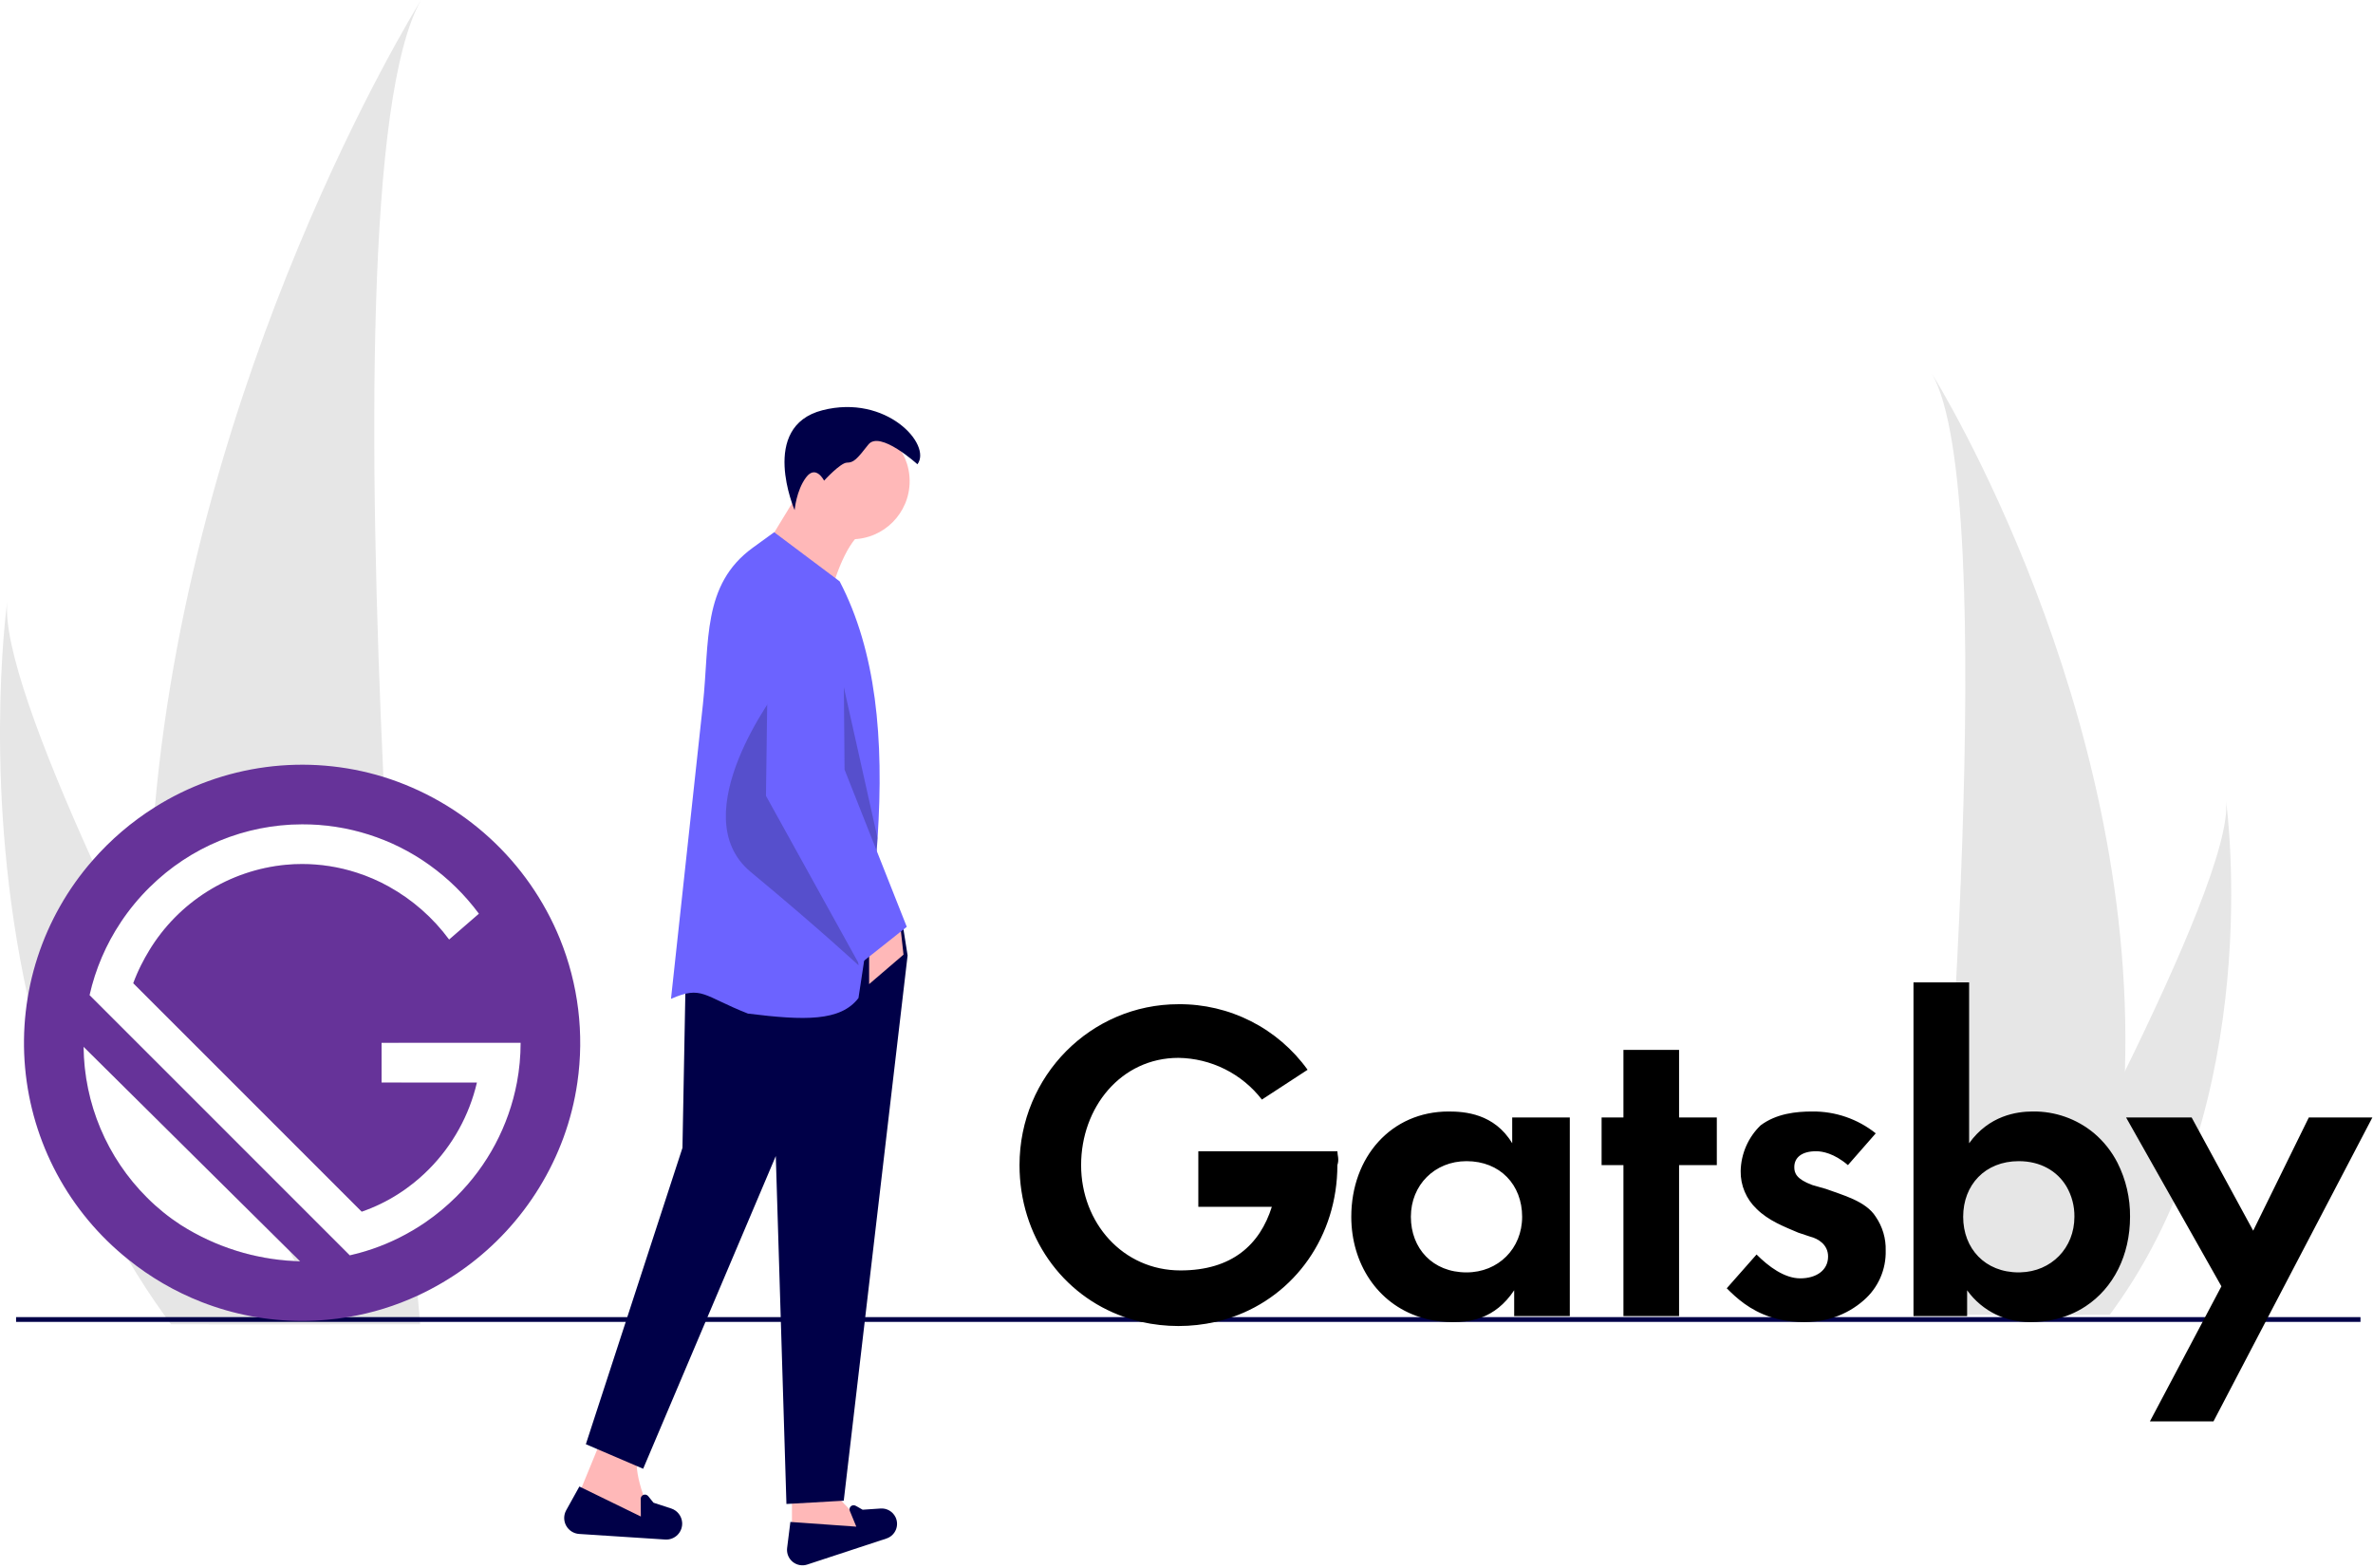 <svg width="996" height="658" viewBox="0 0 996 658" fill="none" xmlns="http://www.w3.org/2000/svg">
<g id="frame 1" clip-path="url(#clip0)">
<g id="grass">
<path id="grass4" d="M891.872 449.638C890.963 483.59 885.276 517.244 874.978 549.61C874.743 550.361 874.496 551.101 874.25 551.852H811.204C811.271 551.179 811.339 550.428 811.406 549.61C815.61 501.283 839.846 207.152 810.868 156.852C813.401 160.932 896.76 296.082 891.872 449.638Z" fill="#E6E6E6"/>
<g id="grass3">
<g id="Group 1">
<path id="Vector" d="M176.355 555.85H87.615C87.505 555.51 87.395 555.18 87.285 554.85C87.065 554.18 86.845 553.52 86.635 552.85C86.615 552.8 86.605 552.74 86.585 552.69C85.925 550.64 85.275 548.58 84.645 546.53C81.335 535.77 78.428 524.997 75.925 514.21C90.284 523.329 106.774 528.545 123.765 529.34C122.965 527.88 122.155 526.38 121.315 524.83L68.005 472.01C66.695 462.96 65.635 453.937 64.825 444.94L146.815 526.93C148.025 526.66 149.225 526.36 150.415 526.04C158.361 523.916 165.981 520.72 173.065 516.54C173.935 527.38 174.695 536.58 175.305 543.82C175.605 547.22 175.855 550.19 176.075 552.69C176.075 552.74 176.085 552.8 176.085 552.85C176.145 553.56 176.205 554.23 176.265 554.85C176.295 555.2 176.325 555.53 176.355 555.85Z" fill="#E6E6E6"/>
<path id="Vector_2" d="M171.625 498.07C170.155 499.18 168.642 500.227 167.085 501.21C162.302 504.261 157.177 506.738 151.815 508.59L70.275 427.05L63.115 419.89C62.985 417.25 62.882 414.61 62.805 411.97C62.665 407.67 62.578 403.377 62.545 399.09C68.639 388.997 77.014 380.473 86.998 374.202C96.982 367.931 108.297 364.088 120.035 362.98C122.255 362.77 124.515 362.67 126.795 362.67C134.577 362.669 142.312 363.89 149.715 366.29C154.413 367.797 158.952 369.763 163.265 372.16C164.545 395.19 165.925 417.28 167.295 437.72H160.155V454.39H168.425C169.085 463.75 169.725 472.69 170.345 481.12C170.785 487.03 171.212 492.68 171.625 498.07Z" fill="#E6E6E6"/>
<path id="Vector_3" d="M161.905 346.66C162.015 348.79 162.125 350.917 162.235 353.04C145.618 346.109 127.324 344.243 109.65 347.675C91.977 351.107 75.71 359.684 62.895 372.33C63.295 361.05 63.995 349.877 64.995 338.81C81.235 156.03 172.235 7.27 176.735 3.05176e-05C153.675 40.4 154.665 190.96 160.915 326.1C161.235 333 161.565 339.853 161.905 346.66Z" fill="#E6E6E6"/>
</g>
<path id="Vector_4" d="M70.275 427.05L63.115 419.89L55.925 412.7C56.916 410.029 58.054 407.415 59.335 404.87C60.485 407.24 61.642 409.607 62.805 411.97C65.285 417.02 67.775 422.047 70.275 427.05Z" fill="#E6E6E6"/>
</g>
<path id="grass2" d="M887.141 549.61C886.615 550.361 886.065 551.112 885.505 551.852H838.209C838.568 551.213 838.983 550.462 839.465 549.61C847.278 535.507 870.405 493.346 891.872 449.638C914.943 402.667 936.107 353.915 934.325 336.27C934.874 340.249 950.837 461.565 887.141 549.61Z" fill="#E6E6E6"/>
<path id="grass1" d="M138.345 555.85H71.775C71.525 555.52 71.275 555.19 71.025 554.85C70.535 554.19 70.045 553.52 69.575 552.85C69.535 552.8 69.505 552.74 69.465 552.69C63.775 544.82 58.525 536.78 53.715 528.57L53.705 528.56C32.725 492.93 19.655 454.76 11.665 418.5C-7.275 332.51 2.385 257.32 3.045 252.5C1.245 270.99 17.185 313.53 38.785 361.24C42.615 369.71 46.625 378.34 50.745 387.02C44.51 396.351 40.049 406.751 37.585 417.7L94.695 474.81C104.615 493.8 113.815 510.98 121.315 524.83L68.005 472.01L35.075 439.38C35.289 463.192 44.878 485.96 61.765 502.75C66.071 507.055 70.817 510.896 75.925 514.21C90.284 523.329 106.774 528.545 123.765 529.34C129.245 539.43 133.665 547.44 136.575 552.69C136.605 552.75 136.635 552.8 136.665 552.85C136.885 553.24 137.095 553.61 137.295 553.97C137.465 554.28 137.625 554.57 137.785 554.85C137.975 555.2 138.165 555.53 138.345 555.85Z" fill="#E6E6E6"/>
</g>
<path id="line" d="M990.748 552.852H6.748V554.852H990.748V552.852Z" fill="#000048"/>
<path id="gatsby-text" d="M561.325 483.22H502.965V506.56H533.815C528.805 522.41 517.135 533.25 495.455 533.25C471.275 533.25 453.765 513.23 453.765 489.05C453.765 464.87 470.445 444.03 494.625 444.03C501.403 444.127 508.073 445.751 514.136 448.783C520.2 451.815 525.501 456.175 529.645 461.54L548.825 449.03C542.656 440.436 534.513 433.451 525.081 428.661C515.648 423.872 505.203 421.42 494.625 421.51C457.935 421.51 427.915 451.53 427.915 489.05C427.915 518.72 445.645 543.71 472.045 552.85C474.325 553.648 476.649 554.315 479.005 554.85C489.286 557.17 499.954 557.17 510.235 554.85C512.594 554.315 514.921 553.648 517.205 552.85C543.595 543.71 561.325 518.72 561.325 489.05C562.165 486.55 561.325 484.88 561.325 483.22ZM969.065 469.04L945.715 516.57L922.965 474.73L919.875 469.04H892.355L912.375 504.5L932.375 539.92L925.535 552.85L924.475 554.85L902.365 596.62H929.045L950.885 554.85L951.925 552.85L995.745 469.04H969.065ZM888.765 488.09C886.328 483.307 882.958 479.061 878.855 475.6C871.643 469.619 862.534 466.407 853.165 466.54C846.495 466.54 834.825 468.21 826.485 479.88V412.34H803.135V552.42H825.645V541.58C828.803 545.988 833.028 549.521 837.925 551.85C838.725 552.23 839.525 552.56 840.315 552.85C843.415 553.991 846.667 554.665 849.965 554.85C850.875 554.91 851.665 554.92 852.335 554.92C853.185 554.92 854.015 554.9 854.845 554.85C858.6 554.669 862.315 553.997 865.895 552.85C866.835 552.55 867.745 552.22 868.635 551.85C871.002 550.896 873.266 549.707 875.395 548.3C887.065 540.61 894.025 526.89 894.025 510.73C894.106 502.871 892.303 495.108 888.765 488.09ZM848.005 534.06C847.785 534.08 847.555 534.08 847.325 534.08C833.155 534.08 823.985 524.07 823.985 510.73C823.985 497.39 833.155 487.39 847.325 487.39C856.405 487.39 863.425 491.49 867.295 497.94C869.571 501.814 870.74 506.238 870.675 510.73C870.675 523.84 861.005 533.74 848.005 534.06ZM787.295 510.73C783.125 504.06 773.115 501.56 766.445 499.06L760.615 497.39C753.945 494.89 753.105 492.39 753.105 489.89C753.105 485.72 756.445 483.22 762.275 483.22C764.785 483.22 769.785 484.05 775.615 489.05L787.295 475.71C779.725 469.668 770.3 466.429 760.615 466.54C753.945 466.54 745.605 467.37 738.935 472.38C733.735 477.42 730.738 484.31 730.595 491.55C730.548 494.51 731.117 497.447 732.265 500.176C733.413 502.904 735.116 505.364 737.265 507.4C742.265 512.4 748.935 514.9 754.775 517.4L759.775 519.07C763.115 519.9 767.285 522.41 767.285 527.41C767.285 533.25 762.275 536.58 755.605 536.58C748.935 536.58 742.265 531.58 737.265 526.57L724.755 540.75C728.785 544.78 734.415 550.01 743.275 552.85C746.926 554.002 750.711 554.674 754.535 554.85C755.425 554.9 756.335 554.92 757.275 554.92C758.065 554.92 758.855 554.9 759.625 554.85C763.189 554.686 766.712 554.012 770.085 552.85C774.582 551.309 778.731 548.896 782.295 545.75C785.263 543.166 787.625 539.958 789.21 536.355C790.795 532.753 791.565 528.845 791.465 524.91C791.61 519.861 790.15 514.897 787.295 510.73ZM704.745 469.04V440.69H681.395V469.04H672.225V489.05H681.395V552.42H704.745V489.05H720.585V469.04H704.745ZM634.705 469.04V479.88C627.205 467.37 614.695 466.54 608.025 466.54C583.845 466.54 567.165 485.72 567.165 510.73C567.165 530.31 578.095 547.15 595.985 552.85C599.596 553.998 603.341 554.67 607.125 554.85C607.975 554.9 608.825 554.92 609.695 554.92C610.585 554.92 611.545 554.91 612.565 554.85C615.87 554.717 619.13 554.042 622.215 552.85C626.725 551.06 631.445 547.74 635.535 541.58V552.42H658.885V469.04H634.705ZM615.525 534.08C601.355 534.08 592.175 524.07 592.175 510.73C592.175 497.39 602.185 487.39 615.525 487.39C629.705 487.39 638.875 497.39 638.875 510.73C638.875 524.07 628.865 534.08 615.525 534.08Z" fill="black"/>
<path id="gatsby-logo" d="M168.425 454.39C169.085 463.75 169.725 472.69 170.345 481.12C170.785 487.03 171.212 492.68 171.625 498.07C174.601 495.858 177.406 493.425 180.015 490.79C189.973 480.756 196.952 468.155 200.175 454.39H168.425ZM62.805 411.97C62.665 407.67 62.578 403.377 62.545 399.09C61.395 400.96 60.325 402.887 59.335 404.87C58.054 407.415 56.916 410.029 55.925 412.7L63.115 419.89C62.985 417.25 62.882 414.61 62.805 411.97ZM168.425 454.39C169.085 463.75 169.725 472.69 170.345 481.12C170.785 487.03 171.212 492.68 171.625 498.07C174.601 495.858 177.406 493.425 180.015 490.79C189.973 480.756 196.952 468.155 200.175 454.39H168.425ZM168.425 454.39C169.085 463.75 169.725 472.69 170.345 481.12C170.785 487.03 171.212 492.68 171.625 498.07C174.601 495.858 177.406 493.425 180.015 490.79C189.973 480.756 196.952 468.155 200.175 454.39H168.425ZM62.545 399.09C61.395 400.96 60.325 402.887 59.335 404.87C58.054 407.415 56.916 410.029 55.925 412.7L63.115 419.89C62.985 417.25 62.882 414.61 62.805 411.97C62.665 407.67 62.578 403.377 62.545 399.09ZM234.965 393.96C228.39 377.888 218.341 363.47 205.539 351.738C192.737 340.006 177.498 331.251 160.915 326.1C144.953 321.196 128.121 319.793 111.568 321.986C95.014 324.179 79.129 329.918 64.995 338.81C55.207 344.962 46.376 352.52 38.785 361.24C28.458 373.059 20.63 386.847 15.773 401.772C10.916 416.698 9.131 432.452 10.525 448.085C11.919 463.719 16.463 478.908 23.884 492.739C31.305 506.569 41.449 518.754 53.705 528.56L53.715 528.57C63.043 536.107 73.475 542.165 84.645 546.53C98.079 551.773 112.374 554.459 126.795 554.45C130.335 554.45 133.835 554.29 137.295 553.97C140.225 553.71 143.122 553.337 145.985 552.85C156.12 551.172 165.982 548.134 175.305 543.82C189.351 537.338 201.982 528.153 212.478 516.789C222.973 505.425 231.128 492.105 236.475 477.59C239.232 470.082 241.196 462.307 242.335 454.39C245.297 433.95 242.753 413.089 234.965 393.96ZM75.925 514.21C70.817 510.896 66.071 507.055 61.765 502.75C44.878 485.96 35.289 463.192 35.075 439.38L68.005 472.01L121.315 524.83L125.965 529.44C125.235 529.41 124.495 529.38 123.765 529.34C106.774 528.545 90.284 523.329 75.925 514.21ZM216.965 454.39C213.523 472.564 204.649 489.266 191.515 502.29C187.592 506.198 183.329 509.749 178.775 512.9C176.925 514.18 175.015 515.4 173.065 516.54C165.981 520.72 158.361 523.916 150.415 526.04C149.225 526.36 148.025 526.66 146.815 526.93L37.585 417.7C40.049 406.751 44.51 396.351 50.745 387.02C54.282 381.72 58.353 376.798 62.895 372.33C79.904 355.492 102.861 346.032 126.795 346C145.944 345.936 164.626 351.902 180.195 363.05C188.16 368.743 195.182 375.65 201.005 383.52L188.505 394.36C181.776 385.24 173.169 377.67 163.265 372.16C158.952 369.763 154.414 367.797 149.715 366.29C142.312 363.89 134.578 362.669 126.795 362.67C124.515 362.67 122.255 362.77 120.035 362.98C108.297 364.088 96.982 367.931 86.998 374.202C77.014 380.473 68.639 388.997 62.545 399.09C61.395 400.96 60.325 402.887 59.335 404.87C58.054 407.415 56.916 410.029 55.925 412.7L63.115 419.89L70.275 427.05L151.815 508.59C157.177 506.738 162.303 504.261 167.085 501.21C168.645 500.23 170.159 499.183 171.625 498.07C174.601 495.858 177.406 493.425 180.015 490.79C189.973 480.756 196.952 468.155 200.175 454.39H160.155V437.72H218.515C218.518 443.313 217.999 448.894 216.965 454.39ZM168.425 454.39C169.085 463.75 169.725 472.69 170.345 481.12C170.785 487.03 171.212 492.68 171.625 498.07C174.601 495.858 177.406 493.425 180.015 490.79C189.973 480.756 196.952 468.155 200.175 454.39H168.425ZM168.425 454.39C169.085 463.75 169.725 472.69 170.345 481.12C170.785 487.03 171.212 492.68 171.625 498.07C174.601 495.858 177.406 493.425 180.015 490.79C189.973 480.756 196.952 468.155 200.175 454.39H168.425Z" fill="#663399"/>
<g id="dude">
<path id="Vector_5" d="M332.398 648.706L365.998 643.436L352.162 628.942H332.398V648.706Z" fill="#FFB8B8"/>
<path id="Vector_6" d="M338.83 656.707L372.066 645.774C372.948 645.484 373.757 645.007 374.438 644.377C375.119 643.746 375.656 642.976 376.013 642.119C376.37 641.262 376.538 640.339 376.506 639.411C376.474 638.483 376.243 637.573 375.828 636.743C375.258 635.603 374.363 634.657 373.257 634.024C372.151 633.391 370.882 633.099 369.611 633.185L362.071 633.694L359.117 632.031C358.806 631.856 358.447 631.782 358.092 631.82C357.737 631.858 357.402 632.005 357.135 632.242C356.867 632.479 356.68 632.793 356.6 633.141C356.519 633.489 356.549 633.853 356.685 634.183L359.409 640.801L331.739 638.824L330.373 649.746C330.238 650.831 330.379 651.932 330.783 652.947C331.187 653.963 331.842 654.86 332.686 655.554C333.53 656.249 334.536 656.719 335.61 656.92C336.684 657.122 337.792 657.048 338.83 656.707Z" fill="#000048"/>
<path id="Vector_7" d="M240.931 632.156L275.849 641.379C269.418 628.038 265.458 616.233 267.943 608.438L251.473 606.461L240.931 632.156Z" fill="#FFB8B8"/>
<path id="Vector_8" d="M243.078 643.864L279.207 646.207C280.165 646.269 281.126 646.124 282.023 645.782C282.921 645.439 283.734 644.908 284.408 644.223C285.081 643.538 285.599 642.716 285.927 641.813C286.255 640.911 286.384 639.948 286.306 638.99C286.199 637.676 285.706 636.422 284.889 635.387C284.071 634.352 282.966 633.582 281.712 633.173L274.278 630.75L272.084 628.012C271.853 627.724 271.538 627.515 271.182 627.414C270.827 627.313 270.448 627.325 270.1 627.449C269.752 627.573 269.451 627.802 269.239 628.105C269.027 628.408 268.915 628.769 268.918 629.139L268.978 636.544L243.178 623.958L237.649 633.915C237.099 634.904 236.809 636.016 236.805 637.147C236.801 638.278 237.083 639.391 237.625 640.384C238.167 641.377 238.951 642.217 239.904 642.825C240.858 643.434 241.949 643.791 243.078 643.864Z" fill="#000048"/>
<path id="Vector_9" d="M357.423 226.345C370.886 226.345 381.799 215.431 381.799 201.969C381.799 188.506 370.886 177.592 357.423 177.592C343.96 177.592 333.046 188.506 333.046 201.969C333.046 215.431 343.96 226.345 357.423 226.345Z" fill="#FFB8B8"/>
<path id="Vector_10" d="M318.744 233.705L346.921 255.01C351.475 237.623 356.941 225.203 364.103 222.022L335.925 205.528L318.744 233.705Z" fill="#FFB8B8"/>
<path id="Vector_11" d="M245.895 606.197L269.949 616.506L325.616 485.241L330.084 631.282L354.138 629.908L380.94 401.052L378.879 387.994L287.817 408.268L286.443 481.804L245.895 606.197Z" fill="#000048"/>
<path id="Vector_12" d="M385.064 194.875C385.064 194.875 369.257 180.443 364.446 186.628C359.636 192.814 358.261 194.188 355.512 194.188C352.763 194.188 345.89 201.748 345.89 201.748C345.89 201.748 342.454 194.875 338.331 200.373C334.207 205.872 333.52 214.119 333.52 214.119C333.52 214.119 318.4 179.069 345.203 172.196C372.006 165.323 391.249 186.628 385.064 194.875Z" fill="#000048"/>
<path id="Vector_13" d="M281.632 419.264C294.69 413.546 295.075 418.034 313.933 425.449C337.685 428.398 352.784 428.776 360.323 418.921C363.409 399.354 365.938 380.592 367.498 362.751C367.821 359.074 368.1 355.434 368.336 351.831C371.085 309.86 367.718 273.374 352.419 244.014L324.929 223.396L315.961 229.905C294.539 245.45 297.872 269.333 295.027 295.648L281.632 419.264Z" fill="#6C63FF"/>
<path id="Vector_14" d="M364.79 413.079L379.222 400.708L377.848 388.338H364.79V413.079Z" fill="#FFB8B8"/>
<path id="Vector_15" opacity="0.2" d="M326.7 289.029C326.7 289.029 286.097 341.948 315.099 366.002C344.101 390.056 360.323 405.175 360.323 405.175C360.323 405.175 358.602 301.4 326.7 289.029Z" fill="black"/>
<path id="Vector_16" opacity="0.2" d="M342.454 341.948L367.498 362.751C367.821 359.074 368.1 355.434 368.336 351.831L351.389 275.972L342.454 341.948Z" fill="black"/>
<path id="Vector_17" d="M360.666 404.832L380.597 389.025L354.481 323.048L353.888 254.278C353.861 251.067 352.847 247.943 350.984 245.328C349.122 242.713 346.501 240.734 343.476 239.658C341.13 238.824 338.619 238.561 336.151 238.892C333.684 239.222 331.331 240.136 329.287 241.558C327.243 242.98 325.568 244.869 324.4 247.067C323.232 249.266 322.606 251.712 322.572 254.201L321.493 334.045L360.666 404.832Z" fill="#6C63FF"/>
</g>
</g>
<defs>
<clipPath id="clip0">
<rect width="995.745" height="657.038" fill="white"/>
</clipPath>
</defs>
</svg>
